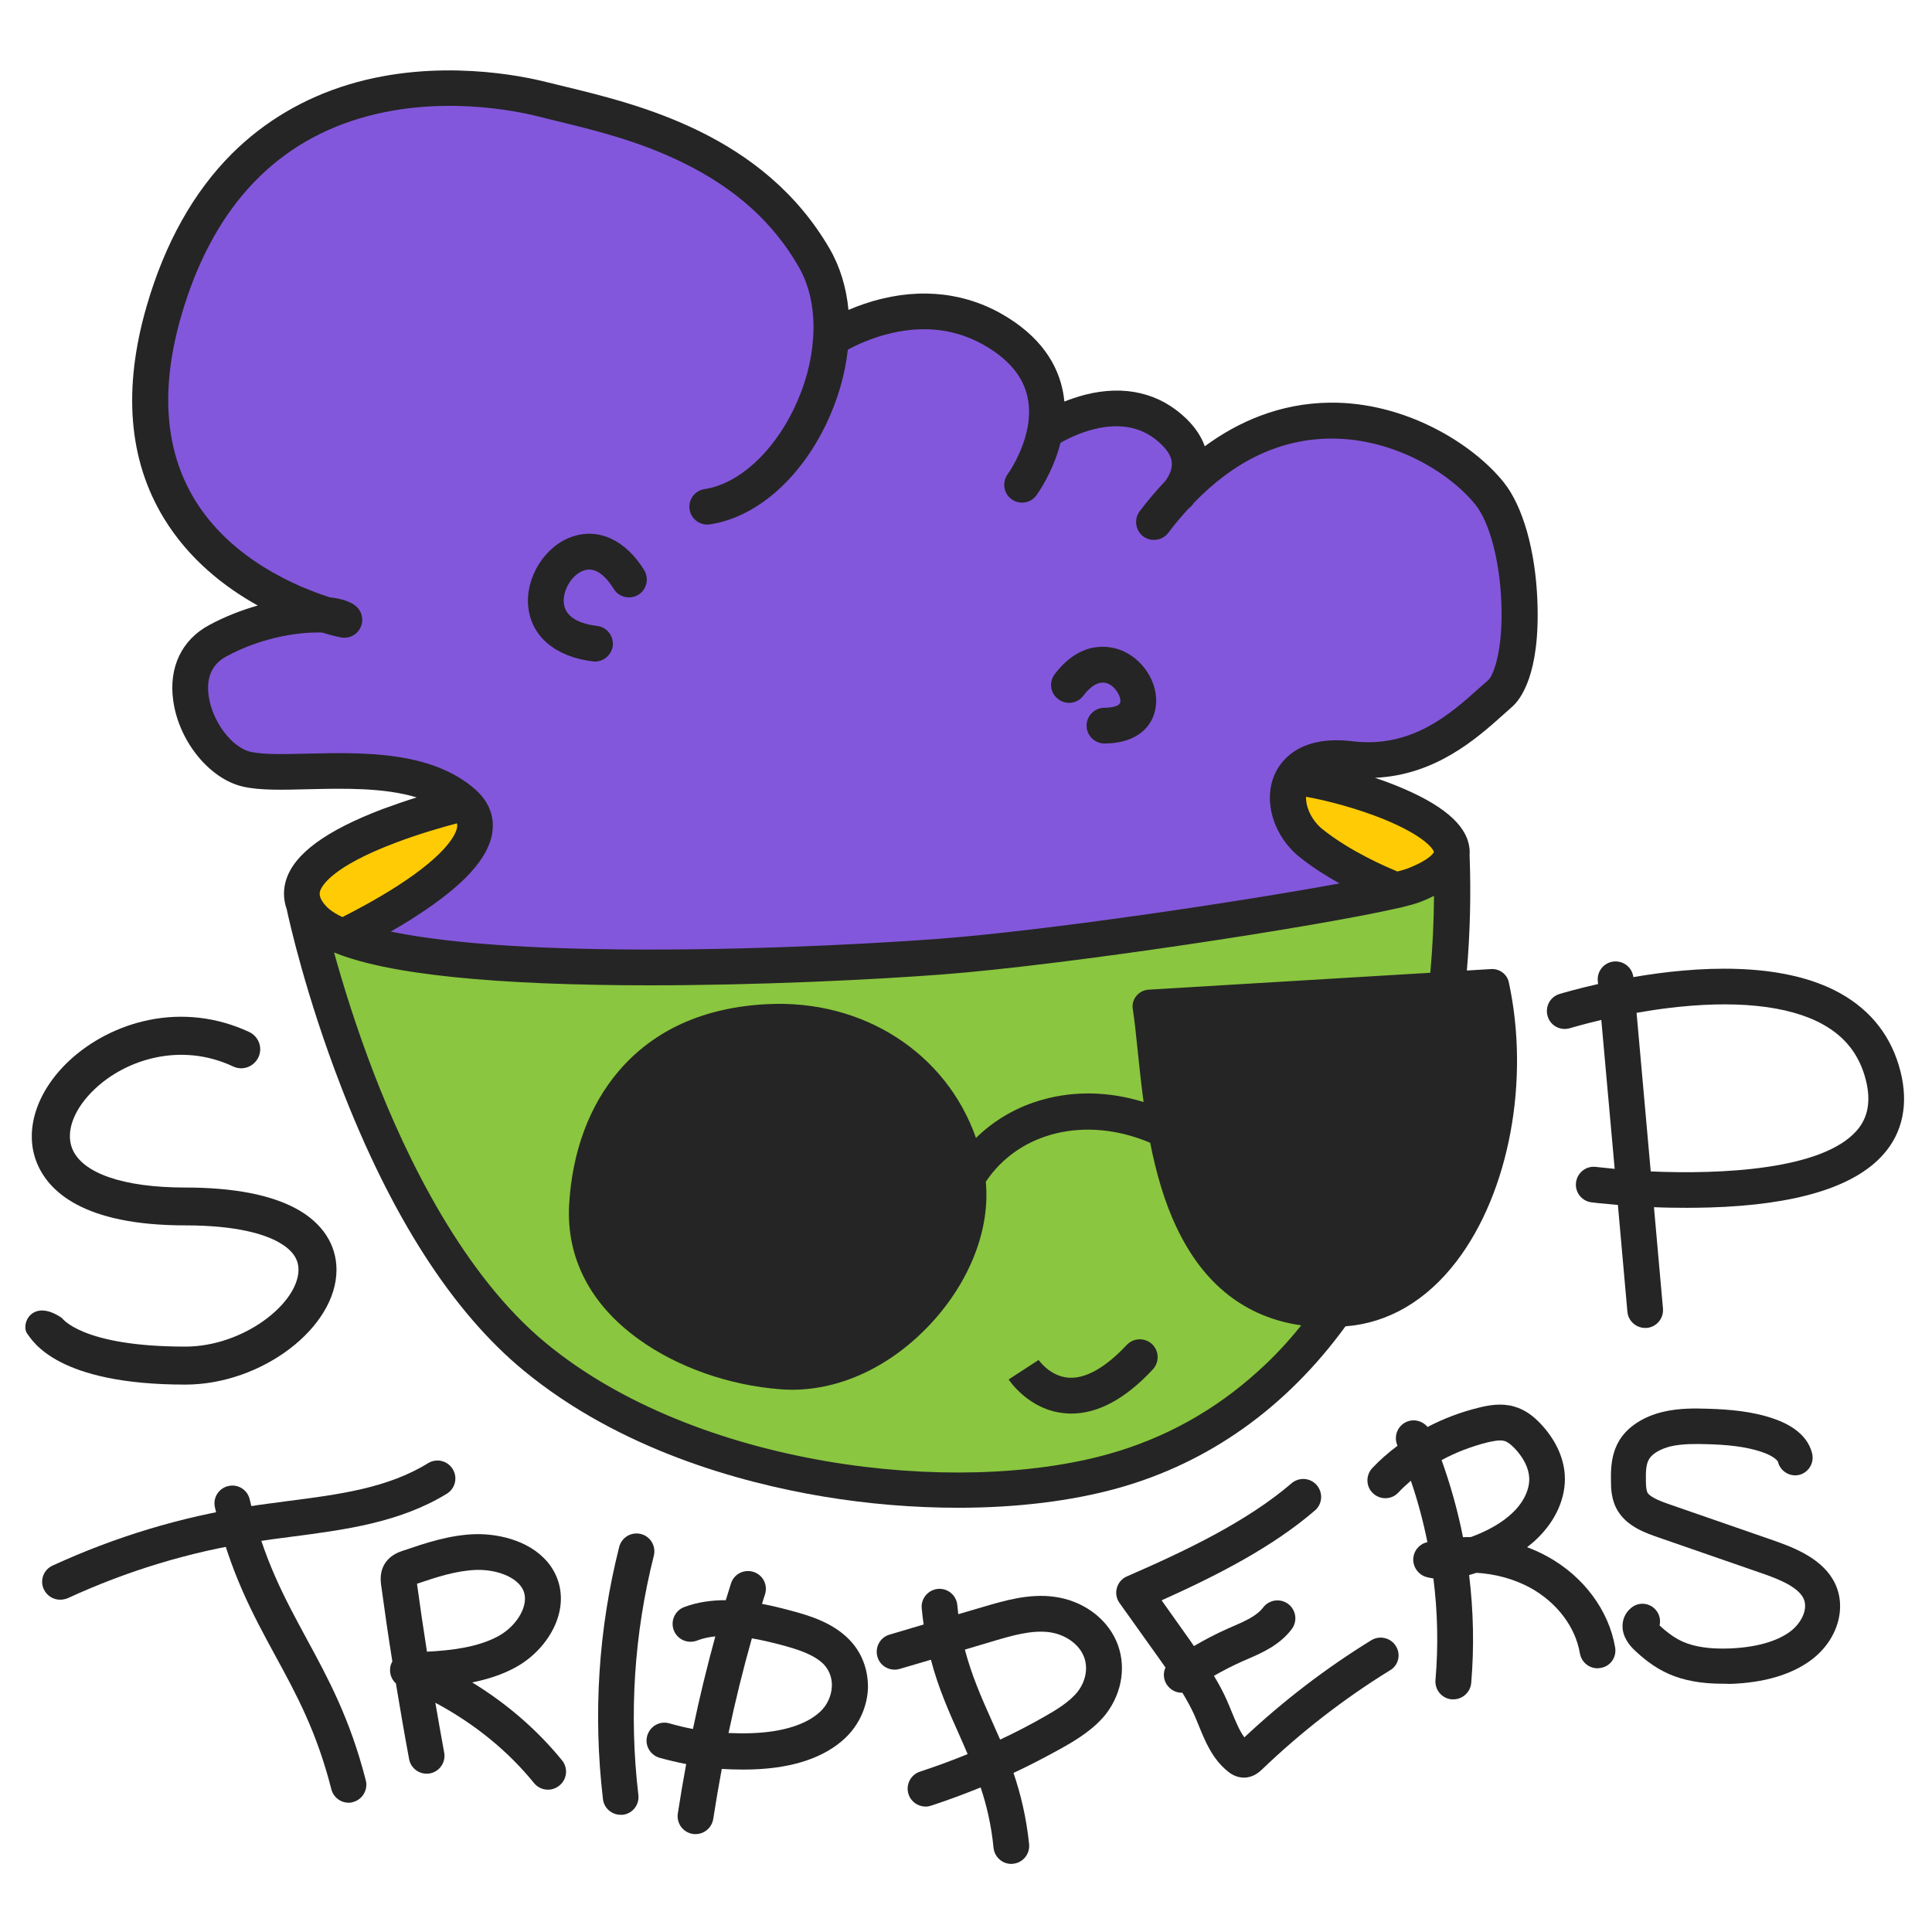 <?xml version="1.0" encoding="utf-8"?>
<!-- Generator: Adobe Illustrator 22.1.0, SVG Export Plug-In . SVG Version: 6.00 Build 0)  -->
<svg version="1.1" id="Layer_1" xmlns="http://www.w3.org/2000/svg" xmlns:xlink="http://www.w3.org/1999/xlink" x="0px" y="0px"
	 viewBox="0 0 1200 1200" style="enable-background:new 0 0 1200 1200;" xml:space="preserve">
<style type="text/css">
	.st0{fill:none;}
	.st1{fill:#FFCB05;}
	.st2{fill:#8357db;}
	.st3{fill:#8AC63F;}
	.st4{fill:#252525;}
</style>
<g>
	<g>
		<g>
			<path class="st0" d="M288.1,498.9c0,0-133.1,30.5-93.2,72.1c39.9,41.6,301.2,29.9,389.1,23.3s272.2-35.9,294-44.3
				c70.3-27.2-34.7-63.7-74.6-67.1"/>
		</g>
		<g>
			<path class="st1" d="M288.1,498.9c0,0-133.1,30.5-93.2,72.1c39.9,41.6,301.2,29.9,389.1,23.3s272.2-35.9,294-44.3
				c70.3-27.2-34.7-63.7-74.6-67.1"/>
		</g>
		<g>
			<path class="st0" d="M803.5,371.8"/>
		</g>
		<g>
			<path class="st2" d="M213,581.8c72,28.4,291.9,18.4,371.1,12.4c79.2-6,236.7-30.3,283-41.2c5.1-1.2-2.2,0.8,0,0
				c0,0-30-11.1-52.6-29.1c-22.3-17.8-22.2-58.1,24.3-52.4c46.5,5.6,75.3-25.4,93-40.7s16.3-95.6-6.5-124.1
				c-27.6-34.5-112.6-79.3-188.1-5.6l-5.4,5.8c8.3-11,11.6-24.7-2.8-38.7c-33.2-32.3-80.1,0-80.1,0l0.6-3.4c0.1-0.5,0.1-0.9,0.2-1.4
				c2.1-17.4-2.5-37.6-25.9-54c-52.1-36.3-107.7,1.4-107.7,1.4l0.2-6.6c0.1-15.6-3.2-30.8-10.8-43.9c-42.1-73-126.2-87.6-168.7-98.5
				c-44.3-11.3-188.5-29-235,131.5s112,192,112,192c-6.6-5.6-44.4-5.6-78.8,13c-34.4,18.5-10.5,73.3,18.3,79.7s99.3-10.4,134.7,21
				S213,581.8,213,581.8"/>
		</g>
		<g>
			<path class="st0" d="M288.1,387.8"/>
		</g>
		<g>
			<path class="st3" d="M194.9,571c39.9,41.6,301.2,29.9,389.1,23.3s272.2-35.9,294-44.3l23.5-19.4c6.5,168.7-59,341.2-210.3,383.4
				C596,940.5,430.7,924,332.3,843c-103-84.8-143.6-281.2-143.6-281.2L194.9,571z"/>
		</g>
		<g>
			<path class="st0" d="M601.1,731.4c22.2-37.1,70.2-52.2,118.2-31.7"/>
		</g>
		<g>
			<path class="st0" d="M635.9,850.7c0,0,26.7,41,72.1-7.8"/>
		</g>
		<g>
			<path class="st0" d="M369.4,399.8c-64.6-7.8-11.6-93,21.1-39.9"/>
		</g>
		<g>
			<path class="st0" d="M664,425.5c30-39,67.2,25.2,22,25.2"/>
		</g>
	</g>
	<path class="st4" d="M1180.4,665.4c-5.4-21.3-18-37.6-37.3-48.4c-36.5-20.4-90.3-16.7-128.6-10.1c-0.7-5.9-6-10.2-12-9.7
		c-6.1,0.5-10.6,5.9-10.1,12l0.2,2c-13.7,3.1-22.7,5.8-24,6.2c-5.9,1.8-9.1,8-7.3,13.9c1.8,5.9,8,9.1,13.9,7.3
		c0.1,0,7.6-2.3,19.4-5.1l8.3,92.5c-4.3-0.4-8.2-0.8-11.6-1.2c-6.1-0.8-11.6,3.5-12.4,9.6c-0.8,6.1,3.5,11.6,9.6,12.4
		c0.6,0.1,6.7,0.8,16.4,1.6l5.9,66.3c0.5,5.8,5.4,10.1,11,10.1c0.3,0,0.7,0,1,0c6.1-0.5,10.6-5.9,10.1-12l-5.6-63
		c6.4,0.3,13.3,0.4,20.6,0.4c4.5,0,9.1-0.1,13.8-0.2c53.8-1.6,90.2-12.7,108.1-33C1181.9,703.4,1185.5,685.5,1180.4,665.4z
		 M1153.2,702.3c-21.4,24.3-83.8,27.2-127.9,25.3l-8.8-98.5c5.7-1,11.8-2,18.2-2.8c42.5-5.4,76.2-1.9,97.6,10
		c14,7.8,22.7,19.1,26.6,34.5C1162.2,683.9,1160.3,694.2,1153.2,702.3z"/>
	<g>
		<g>
			<path class="st4" d="M37.3,993.6c-4.2,0-8.2-2.4-10.1-6.5c-2.6-5.6-0.1-12.2,5.5-14.7c38.9-17.9,79.7-30.2,121.1-36.6
				c8.1-1.3,16.4-2.3,24.4-3.4c32.1-4.1,62.4-8,87.7-23.6c5.2-3.2,12.1-1.6,15.3,3.7c3.2,5.2,1.6,12.1-3.7,15.3
				c-29.4,18-63.5,22.4-96.5,26.7c-7.9,1-16,2.1-23.8,3.3c-39.4,6.1-78.1,17.8-115.2,34.9C40.4,993.3,38.9,993.6,37.3,993.6z"/>
		</g>
		<g>
			<path class="st4" d="M216.6,1119.7c-5,0-9.5-3.3-10.8-8.4c-9.1-35.7-21.6-58.7-34.9-83.1c-13.8-25.4-28.1-51.6-37.4-91.9
				c-1.4-6,2.3-11.9,8.3-13.3c6-1.4,11.9,2.3,13.3,8.3c8.6,37.4,21.6,61.1,35.2,86.3c13.3,24.5,27.1,49.8,36.9,88.2
				c1.5,5.9-2.1,12-8,13.5C218.5,1119.6,217.5,1119.7,216.6,1119.7z"/>
		</g>
	</g>
	<g>
		<path class="st4" d="M340.3,1111.6c-3.2,0-6.4-1.4-8.6-4.1c-16.3-20.1-37.2-37-61.3-49.9c1.8,10.4,3.6,20.7,5.5,31
			c1.1,6-2.9,11.8-8.9,12.9c-6,1.1-11.8-2.9-12.9-8.9c-2.9-15.6-5.6-31.3-8.2-47c-2.8-2.5-4.1-6.3-3.5-10.1c0.2-1.3,0.7-2.5,1.3-3.5
			c-2.5-15.7-4.8-31.4-6.9-47c-0.4-2.8-1.3-9.4,3.2-15.2c3.4-4.3,8-5.9,10.8-6.8c13.3-4.5,28.5-9.7,44.7-10.1
			c15.5-0.3,35.8,4.7,46.5,19.8c5.9,8.4,7.8,18.7,5.3,29.1c-3.2,13.5-13.6,26.5-27.2,33.9c-8.4,4.6-17.6,7.4-26.8,9.3
			c21.6,13.2,40.5,29.6,55.8,48.4c3.9,4.8,3.1,11.8-1.6,15.6C345.3,1110.8,342.8,1111.6,340.3,1111.6z M259,983.7
			c1.9,14,4,28.1,6.2,42.2c15.1-0.8,31.5-2.7,44.2-9.6c8.1-4.4,14.4-12,16.2-19.5c1-4.3,0.4-8.1-1.9-11.3
			c-4.6-6.5-15.7-10.7-27.8-10.4C283.5,975.5,271.1,979.6,259,983.7z M256.2,984.7L256.2,984.7L256.2,984.7z"/>
	</g>
	<g>
		<path class="st4" d="M385.5,1127.2c-5.6,0-10.4-4.2-11-9.8c-6.2-52.9-2.8-105.6,10.1-156.6c1.5-5.9,7.5-9.5,13.5-8
			c5.9,1.5,9.5,7.5,8,13.5c-12.2,48.4-15.5,98.4-9.6,148.6c0.7,6.1-3.6,11.6-9.7,12.3C386.3,1127.2,385.9,1127.2,385.5,1127.2z"/>
	</g>
	<path class="st4" d="M527.7,1018.6c-10.2-10.6-24.5-15.1-37.2-18.4c-5.6-1.5-11.3-2.9-17.2-4c0.6-2,1.2-4,1.9-6
		c1.8-5.9-1.4-12.1-7.3-13.9c-5.9-1.8-12.1,1.4-13.9,7.3c-1.1,3.4-2.1,6.8-3.2,10.3c-8.9,0-17.7,1.2-25.9,4.3
		c-5.7,2.2-8.6,8.6-6.4,14.4c2.2,5.7,8.6,8.6,14.4,6.4c3.6-1.4,7.4-2.2,11.4-2.6c-5.2,19-9.9,38.2-13.9,57.5
		c-4.9-0.9-9.8-2.1-14.7-3.5c-5.9-1.7-12,1.8-13.7,7.7c-1.7,5.9,1.8,12,7.7,13.7c5.4,1.5,10.9,2.8,16.5,3.9
		c-1.9,10.2-3.6,20.4-5.2,30.7c-0.9,6.1,3.2,11.7,9.3,12.7c0.6,0.1,1.1,0.1,1.7,0.1c5.4,0,10.1-3.9,11-9.4
		c1.6-10.4,3.4-20.8,5.3-31.1c4.3,0.3,8.5,0.4,12.8,0.4c2.3,0,4.6,0,6.9-0.1c25.1-0.9,44.2-7.5,56.9-19.4
		c8.7-8.2,13.9-19.7,14.2-31.5C539.2,1036.8,535.2,1026.4,527.7,1018.6z M516.7,1047.2c-0.2,5.9-2.8,11.8-7.2,15.9
		c-8.5,8-23.2,12.7-42.5,13.4c-4.8,0.2-9.7,0.1-14.5-0.1c4.2-19.8,9-39.4,14.5-58.8c6,1,12.1,2.5,17.9,4c9.8,2.6,20.7,5.9,26.9,12.3
		C516,1038.5,516.8,1043.7,516.7,1047.2z"/>
	<path class="st4" d="M693.2,1018.9c-6.5-14.4-21.1-24.8-38.3-27.1c-15.7-2.2-31.4,2.5-44,6.2l-15.7,4.6c-0.2-1.9-0.4-3.7-0.6-5.7
		c-0.6-6.1-6-10.6-12.1-10c-6.1,0.6-10.6,6-10,12.1c0.3,3.4,0.7,6.7,1.2,10l-21.2,6.3c-5.9,1.7-9.2,7.9-7.5,13.8
		c1.7,5.9,7.9,9.2,13.8,7.5l19.4-5.7c4.6,17.5,11.1,32.1,17.5,46.4c1.8,4.1,3.6,8.1,5.3,12.2c-9.7,4-19.6,7.6-29.6,10.9
		c-5.8,1.9-9,8.2-7.1,14c1.5,4.7,5.9,7.7,10.6,7.7c1.1,0,2.3-0.2,3.5-0.6c10.4-3.4,20.6-7.2,30.7-11.3c3.7,11.1,6.6,23.2,8,37.5
		c0.6,5.7,5.4,10,11,10c0.4,0,0.8,0,1.2-0.1c6.1-0.6,10.5-6.1,9.9-12.2c-1.8-17-5.3-31.3-9.7-44.2c10.3-4.8,20.4-10.1,30.3-15.6
		c9.2-5.2,19.7-11.6,27.2-21.1C697.3,1051,699.8,1033.6,693.2,1018.9z M669.3,1050.8c-5,6.3-13.3,11.3-20.7,15.5
		c-8.9,5.1-18,9.8-27.4,14.2c-1.8-4.1-3.6-8.2-5.4-12.2c-6.3-14.1-12.3-27.7-16.5-43.7l17.8-5.3c11.1-3.3,23.7-7,34.7-5.5
		c9.5,1.3,17.7,6.9,21,14.2C676.1,1035,674.7,1043.9,669.3,1050.8z"/>
	<path class="st4" d="M1003.2,1023.3c-3.9-23.1-19.7-44.3-42.2-56.6c-4-2.2-8.2-4.1-12.5-5.7c2.3-1.8,4.5-3.6,6.5-5.6
		c11.6-11.3,17.8-25.6,16.9-39.4c-0.7-11.2-6.2-22.6-15.5-32.2c-3.3-3.4-8.5-8.1-16-10.2c-7.8-2.2-15.4-0.9-21.8,0.7
		c-11.2,2.7-21.9,6.8-31.9,12c-3.1-3.7-8.3-5.2-13-3.2c-5.6,2.4-8.2,8.9-5.8,14.6c0,0.1,0.1,0.2,0.1,0.3
		c-5.6,4.2-10.9,8.8-15.6,13.8c-4.2,4.4-4.1,11.5,0.4,15.7c4.4,4.2,11.5,4.1,15.7-0.4c2.4-2.6,5.1-5,7.8-7.4
		c4.3,12.5,7.7,25.3,10.3,38.2c-0.2,0-0.4,0.1-0.6,0.1c-4.8,1.3-8.2,5.7-8.2,10.7c0,5,3.3,9.4,8.1,10.8c1.5,0.4,2.9,0.7,4.4,0.9
		c2.7,21,3.1,42.2,1.3,63.1c-0.5,6.1,4,11.5,10.1,12c0.3,0,0.6,0,1,0c5.7,0,10.6-4.4,11.1-10.2c1.9-22.2,1.4-44.7-1.3-67
		c1.6-0.5,3.2-1,4.6-1.4c11.7,0.7,23.2,3.8,33.2,9.2c16.6,9.1,28.2,24.3,31,40.8c0.9,5.4,5.6,9.3,10.9,9.3c0.6,0,1.2-0.1,1.9-0.2
		C1000.2,1035.1,1004.2,1029.4,1003.2,1023.3z M913.6,954.7c-1.6,0-3.2,0-4.9,0.1c-3.2-16.2-7.7-32.3-13.3-47.9
		c8.8-4.8,18.5-8.5,28.5-11c3.4-0.8,7.7-1.7,10.5-0.9c1.8,0.5,3.7,1.9,6.1,4.3c5.6,5.8,8.9,12.2,9.3,18.2c0.5,7.2-3.2,15.3-10.2,22
		C933.4,945.5,924.7,950.6,913.6,954.7z"/>
	<path class="st4" d="M867,1022.4c-3.2-5.2-10.1-6.8-15.3-3.6c-28.1,17.3-54.6,37.6-78.8,60.3c-3.1-4.2-5.4-9.9-7.8-15.7
		c-1-2.5-2.1-5.1-3.2-7.6c-2.3-5.2-5-10.1-7.9-14.9c5.7-3.3,11.6-6.3,17.6-9c1-0.4,2-0.9,3-1.3c9.5-4.1,20.2-8.8,27.7-18.7
		c3.7-4.9,2.8-11.8-2.1-15.6c-4.9-3.7-11.8-2.8-15.6,2.1c-4,5.3-11.3,8.5-18.9,11.8c-1.1,0.5-2.1,0.9-3.2,1.4
		c-7.2,3.2-14.1,6.8-20.9,10.8c-0.7-1-1.4-1.9-2-2.9L721.5,994c34.3-15.4,68.6-32.9,95.2-55.8c4.7-4,5.2-11,1.2-15.7
		c-4-4.7-11-5.2-15.7-1.2c-27.6,23.7-65.4,41.8-102.2,57.8c-3.1,1.3-5.4,4-6.3,7.2s-0.3,6.7,1.7,9.4l26.1,36.6
		c0.8,1.1,1.6,2.2,2.4,3.4c-1.6,3.5-1.3,7.6,1,10.9c2.2,3.1,5.6,4.8,9.1,4.8c0.1,0,0.3,0,0.4,0c2.7,4.4,5.1,8.8,7.2,13.3
		c1,2.2,1.9,4.5,2.9,6.9c4,9.8,8.5,21,18.2,28.7c1.1,0.9,4.5,3.6,9.3,3.8c0.2,0,0.5,0,0.7,0c5.9,0,9.7-3.7,11.2-5.1
		c24.3-23.3,51-44,79.4-61.5C868.6,1034.5,870.3,1027.6,867,1022.4z"/>
	<g>
		<path class="st4" d="M1069.9,1045.8c-13.1,0-24-2-33.2-6c-9.6-4.2-16.9-10.5-21.6-15c-2.9-2.7-7.7-8.4-7.3-15.6
			c0.2-4.3,2.3-8.2,5.7-10.8c4.8-3.7,11.6-2.8,15.3,2c2.1,2.7,2.7,6.1,2,9.2c5.3,4.9,9.9,8.1,14.7,10.2c7.2,3.1,16.5,4.5,28.4,4.1
			c16.3-0.6,29.5-4.2,38-10.5c7-5.2,11.9-14.7,7.8-21.5c-4.5-7.5-18.1-12.2-27.1-15.3l-62.6-21.7c-7.5-2.6-18.8-6.5-24.8-15.9
			c-4.5-6.9-4.6-14.7-4.6-19.3c-0.1-6.3-0.2-16.8,5.8-26c5.3-8,14.8-14,26.6-16.8c9.8-2.3,19.7-2.2,28.1-1.9
			c12.7,0.4,27.5,1.5,41.2,6.4c13.1,4.6,21.1,12.1,23.3,21.6c1.3,5.9-2.4,11.7-8.2,13.1c-5.9,1.3-11.7-2.4-13.1-8.2
			c-0.2-0.7-2.7-3.5-9.3-5.8c-10.9-3.9-23.7-4.8-34.7-5.1c-7.1-0.2-15.2-0.3-22.4,1.3c-6.2,1.5-11.2,4.3-13.4,7.6
			c-2.2,3.3-2.3,8.3-2.2,13.7c0,3.2,0.2,6.2,1.1,7.7c2,3,9.3,5.6,13.6,7.1l62.6,21.7c12,4.2,30.1,10.4,38.7,24.7
			c9.6,15.9,3.8,37.5-13.4,50.3c-12.3,9.1-29.2,14.1-50.3,14.8C1073,1045.8,1071.4,1045.8,1069.9,1045.8z"/>
	</g>
</g>
<g>
	<path class="st4" d="M926.2,601.9l-15.1,0.9c2-23.4,2.6-47.3,1.7-71.4c0.1-1.7,0.1-3.5-0.2-5.3c-2-14.2-17.1-26.8-46-38.4
		c-4-1.6-8.3-3.2-12.6-4.6c37.7-1.6,63.4-24.6,79.6-39.1c2-1.8,3.8-3.4,5.5-4.9c5.3-4.6,17.6-20.3,15.8-65.9
		c-1.2-31.2-9-58.7-20.8-73.5c-19.4-24.3-61.6-50.2-108.3-49.6c-30.9,0.4-56.7,11.8-77.5,27.1c-2.1-6-5.9-11.7-11.4-17.1
		c-16.5-16-38.3-21.2-63-14.9c-4.6,1.2-9,2.7-12.8,4.2c-1.5-15.8-9-34.1-30.8-49.3c-24-16.7-52.4-21.8-82.3-14.6
		c-8,1.9-15.2,4.5-21,7c-1.3-13.8-5.2-26.8-11.7-38C474.2,83.7,397.1,65,351,53.8c-4.1-1-7.9-1.9-11.5-2.8
		c-14.9-3.8-68-15-122.6,1.4c-28.2,8.5-52.7,23-72.9,43.1c-23.8,23.8-41.6,55.6-52.9,94.6c-14.9,51.4-11.3,95.7,10.7,131.8
		c15.6,25.6,37.8,42.8,58.3,54.2c-10.2,2.9-20.5,6.9-30.3,12.2c-17,9.2-25.1,26.3-22.2,46.9c3.5,25.3,22.6,48.7,43.4,53.4
		c10.5,2.4,24.5,2,40.6,1.6c21.6-0.5,46.9-1.1,67.2,5.1c-6.5,2-13.7,4.5-21.1,7.2c-35.5,13.5-55.2,28-60.1,44.4
		c-1.4,4.7-2,10.9,0.5,17.9c1.6,7.6,11.9,53.6,33.5,109.5c31.2,81,69.5,140.6,113.7,177c59.4,48.9,133.9,69.5,185.9,78.2
		c28.2,4.7,56.6,7,83.9,7c36.1,0,70.3-4.1,99.3-12.2c56.6-15.8,104.6-50.1,141.3-100.5c26.5-2,50.3-15.9,69-40.4
		c32.7-42.8,45.7-112.5,32.4-173.5C936,605.1,931.4,601.6,926.2,601.9z M859.2,508.7c25.5,10.4,31.2,18.8,31.4,20.5c0,0,0,0.1,0,0.1
		c-0.2,0.4-2.3,4.7-16.5,10.2c-1.3,0.5-3.4,1.1-6.1,1.8c-7.8-3.2-29.6-12.7-46.5-26.2c-6.5-5.2-10.5-13.4-10.3-20.2
		C825.5,497.4,844,502.6,859.2,508.7z M191,468.1c-14.1,0.3-27.3,0.7-35.2-1.1c-11.8-2.6-24-18.9-26.2-34.8
		c-1.6-11.4,2.1-19.6,10.8-24.4c23.6-12.8,47.5-15.4,59.7-14.9c6.6,2,10.9,2.9,11.6,3c5,1,10-1.5,12.2-6.1c2.2-4.6,1-10-2.8-13.3
		c-3.3-2.8-9-4.7-16.2-5.5c-19.9-6.3-61.3-23.3-84.1-60.9c-18.5-30.6-21.3-68.9-8.2-114c18.8-64.9,56.1-106.2,110.9-122.6
		c49.2-14.7,97.2-4.6,110.7-1.2c3.6,0.9,7.6,1.9,11.7,2.9c22.7,5.5,50.9,12.3,78.6,26c32.3,15.9,55.7,36.9,71.5,64.4
		c7.1,12.2,10.1,27.5,9.1,43.7c0,0.3,0,0.6-0.1,0.8c-0.9,14.3-4.9,29.3-11.9,43.8c-13.3,27.6-34.6,46.7-55.5,49.9
		c-6.1,0.9-10.2,6.6-9.3,12.6s6.6,10.2,12.6,9.3c28.5-4.3,55.5-27.6,72.2-62.2c7.3-15.2,11.8-31,13.5-46.3c5.3-2.9,15-7.5,27.1-10.3
		c23.6-5.5,45.1-1.6,63.8,11.4c16.5,11.5,23.4,25.7,21.3,43.6c-0.2,1.3-0.4,2.6-0.6,3.9c0,0.1,0,0.2-0.1,0.3
		c-3.1,15.8-12.1,28.3-12.2,28.4c-3.6,4.9-2.6,11.9,2.3,15.5c2,1.5,4.3,2.2,6.6,2.2c3.4,0,6.8-1.6,8.9-4.5
		c0.5-0.7,10.3-14.1,15-32.7c4.3-2.4,12-6.3,21.1-8.5c16.8-4.1,30.8-1,41.5,9.5c7.8,7.6,8.6,14,2.7,22.5c-6,6.4-11.4,12.8-16.1,19
		c-3.7,4.9-2.7,11.9,2.1,15.6c4.9,3.7,11.9,2.7,15.6-2.1c4.1-5.5,8.4-10.5,12.7-15.2c0.9-0.6,1.7-1.4,2.4-2.3c0.3-0.3,0.5-0.7,0.7-1
		c25.3-26.3,53.7-39.7,84.5-40.1c0.5,0,0.9,0,1.3,0c38.7,0,73.4,21.3,89.3,41.2c8.7,10.9,15,34.7,16,60.5c1.2,30.2-5,45.5-8.1,48.3
		c-1.8,1.6-3.8,3.3-5.8,5.1c-17.6,15.8-41.7,37.4-78.6,32.9c-34.1-4.1-45.3,13.4-48.5,21.1c-7,16.6-0.3,38.1,15.9,51
		c7.9,6.3,16.5,11.7,24.6,16.2c-64.1,11.8-183,29.4-248.9,34.4c-50.3,3.8-135.9,7.8-211.5,6.4c-63.8-1.1-103.8-5.7-128.9-10.9
		c4.9-2.8,10.2-5.9,15.5-9.4c29.7-19.1,45.3-36.1,47.6-52.2c1-6.9,0-17-10.1-26.2c-0.1-0.1-0.1-0.1-0.2-0.2c0,0-0.1-0.1-0.1-0.1
		C268.1,466.3,225.3,467.3,191,468.1z M198.8,553.5c1-3.2,7.2-15,46.5-29.9c15.2-5.8,30.2-10,38.5-12.2c0.3,1.1,0.2,1.9,0.1,2.5
		c-0.5,3.2-4.6,15.5-37.4,36.6c-13.6,8.7-27.1,15.7-33.8,19.1c-5.2-2.4-8.1-4.7-9.7-6.3C197.6,557.7,198.5,554.7,198.8,553.5z
		 M781.4,851.7c-27,24.5-58.3,41.8-93.1,51.5c-95.4,26.6-255.9,7.9-349-68.8c-51.3-42.2-86.5-114.4-107-167.5
		c-11.2-29.1-19.4-55.8-24.8-75.3c12.5,5.1,29.2,9.2,50.9,12.4c29.2,4.3,67.1,6.9,112.7,7.7c10.5,0.2,21.1,0.3,31.9,0.3
		c67.6,0,137.9-3.4,181.7-6.7c76.4-5.8,233.4-29.7,283.8-41.3c0.6-0.1,1.3-0.2,1.9-0.4c5.3-1.3,9.2-2.4,11.5-3.3
		c3.2-1.2,6.1-2.5,8.8-3.9c-0.1,16.1-0.9,32.1-2.3,47.8l-175,10.5c-3,0.2-5.7,1.6-7.6,3.9c-1.9,2.3-2.7,5.3-2.2,8.2
		c1.1,7.1,2,15.6,3,25.5c1,9.8,2.2,20.8,3.7,32.2c-21.3-6.6-42.9-7.1-63-1.4c-15.7,4.4-29.8,12.6-41.1,23.7
		c-18.3-52.3-69.5-86.2-129.8-83.1c-39.1,2-70,15.9-91.8,41.2c-18.5,21.5-29.2,50.3-31.1,83.3c-1.8,33.1,13.1,62,43.3,83.7
		c24,17.3,56.1,28.6,88,31c2.4,0.2,4.7,0.3,7.1,0.3c30.7,0,61.7-14.7,86.2-41c24.5-26.4,37-59,34.2-88.2
		c20.8-31.1,62.2-41.1,102.1-24.2c3.6,18.2,8.7,36.6,16.6,53c16.7,35.1,42.6,55.4,77.2,60.4C800,833.5,791,843.1,781.4,851.7z"/>
	<g>
		<path class="st4" d="M665.4,878c-1.3,0-2.6-0.1-3.9-0.2c-22.3-1.9-34.5-20.2-35-21l18.6-12.1l-0.1-0.1c0.1,0.1,7,10.2,18.6,11.1
			c10.6,0.8,23-6.2,36.2-20.3c4.2-4.5,11.2-4.7,15.7-0.6c4.5,4.2,4.7,11.2,0.6,15.7C699.1,868.8,682.1,878,665.4,878z"/>
	</g>
	<g>
		<path class="st4" d="M369.5,410.9c-0.4,0-0.9,0-1.3-0.1c-23.2-2.8-38.2-15.5-40.1-33.9c-1.9-18.3,10.4-37.9,27.4-43.6
			c16.4-5.6,33.1,2.2,44.6,20.8c3.2,5.2,1.6,12.1-3.6,15.3c-5.2,3.2-12.1,1.6-15.3-3.6c-4.1-6.7-10.7-14.1-18.5-11.5
			c-7.4,2.5-13.3,12.2-12.5,20.3c1,9.8,11.8,13.1,20.7,14.2c6.1,0.7,10.4,6.3,9.7,12.4C379.8,406.8,375,410.9,369.5,410.9z"/>
	</g>
	<g>
		<path class="st4" d="M686,461.8c-6.1,0-11.1-5-11.1-11.1s5-11.1,11.1-11.1c4.2,0,9.3-0.9,9.8-3.3c0.7-3.3-2.5-9.2-7.2-11.5
			c-6.2-2.9-12,2.4-15.8,7.4c-3.7,4.9-10.7,5.8-15.6,2c-4.9-3.7-5.8-10.7-2-15.6c17.8-23.2,37.3-16.6,42.8-14
			c14,6.5,22.6,22.5,19.5,36.4C714.7,454.1,702.9,461.8,686,461.8z"/>
	</g>
</g>
<g>
	<path class="st4" d="M115.1,860c-79.5,0-94.6-26.9-98.1-31.5c-4.5-6,3-22.5,21.4-9.9c0.2,0.1,12.2,17.8,76.7,17.8
		c36.2,0,70.3-26.9,70.3-47.8c0-6.9-4.1-12.5-12.6-17.2c-8.5-4.7-25.5-10.3-57.8-10.3c-63.4,0-85.1-21.3-92.2-39.1
		c-7.9-19.8-0.2-43.9,19.9-62.9c13.4-12.6,31-21.7,49.5-25.5c21.2-4.4,42.9-1.8,62.6,7.4c5.9,2.8,8.5,9.8,5.7,15.7
		c-2.8,5.9-9.8,8.5-15.7,5.7C112,647,78,658.3,59,676.3c-13,12.2-18.4,26.4-14.2,37c6.1,15.4,31.7,24.3,70.3,24.3
		c29.9,0,53.2,4.5,69.2,13.3c16,8.8,24.7,22.2,24.7,37.8C209,824.7,162.5,860,115.1,860z"/>
</g>
</svg>
